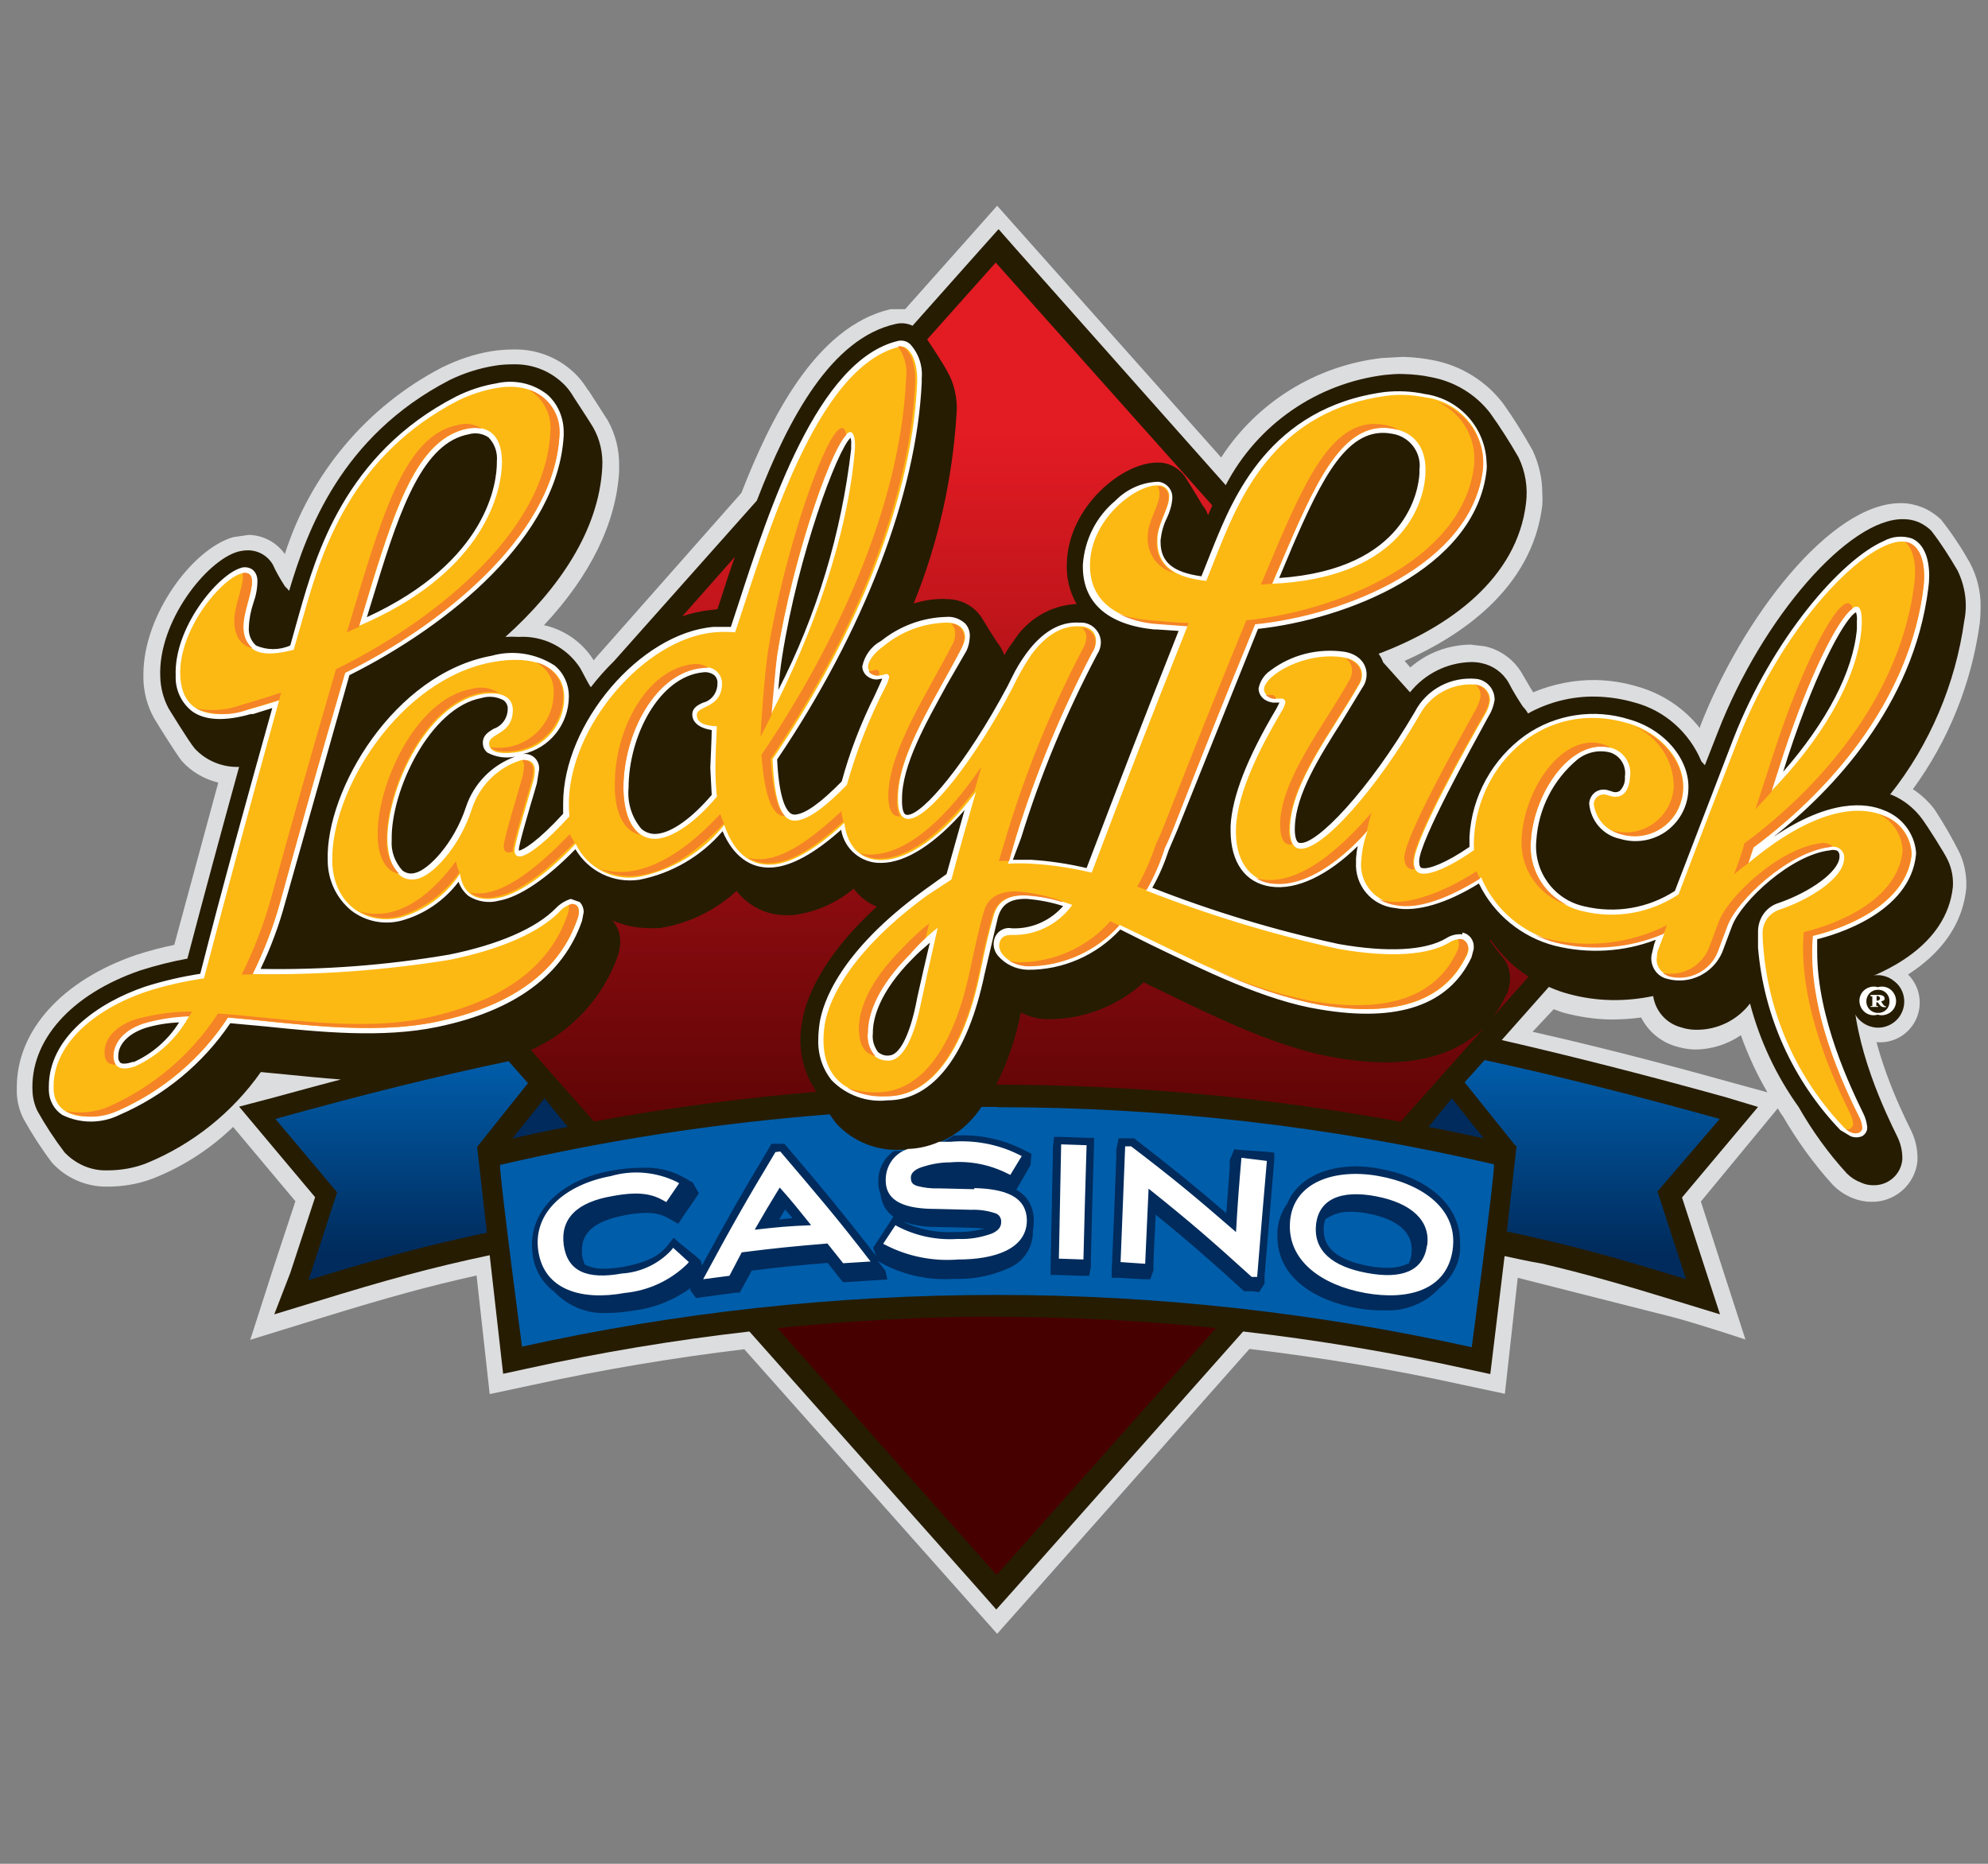 <svg width="96" height="90" viewBox="0 0 96 90" fill="none" xmlns="http://www.w3.org/2000/svg">
<rect x="0" y="0" width="96" height="90" fill="#808080" stroke="none"/>
<path d="M90.786 50.333C91.845 50.333 92.704 49.474 92.704 48.415C92.704 47.356 91.845 46.497 90.786 46.497C89.727 46.497 88.868 47.356 88.868 48.415C88.868 49.474 89.727 50.333 90.786 50.333Z" fill="#DCDDDE"/>
<path d="M46.731 11.535L43.709 14.929H43.005C39.335 15.784 37.141 20.365 35.803 23.801L29.015 31.486L29.056 31.445C28.918 31.583 28.794 31.734 28.67 31.886C28.131 31.017 27.262 30.41 26.269 30.189C28.504 27.802 29.76 25.25 29.898 22.752V22.49C29.911 21.717 29.718 20.959 29.346 20.296L28.407 18.834V18.861C28.256 18.613 28.09 18.378 27.897 18.171C27.11 17.33 26.007 16.861 24.848 16.875C24.475 16.875 24.103 16.902 23.744 16.957C22.902 17.095 22.102 17.371 21.343 17.744C17.728 19.62 14.996 22.863 13.755 26.753C13.354 26.188 12.706 25.843 12.016 25.829L11.257 25.939C9.298 26.505 6.925 29.692 6.925 32.562V32.783C6.939 33.445 7.118 34.094 7.435 34.673C7.684 35.087 8.484 36.37 8.774 36.743C9.243 37.267 9.864 37.626 10.54 37.791L8.415 45.628C7.794 45.753 7.173 45.918 6.58 46.111C2.993 47.339 0.812 49.768 0.812 52.5V52.776C0.826 53.203 0.937 53.631 1.13 54.017C1.544 54.762 1.999 55.466 2.51 56.142C3.199 56.901 4.179 57.315 5.186 57.301C5.931 57.301 6.676 57.177 7.366 56.915C8.815 56.349 10.14 55.494 11.257 54.417L14.265 58.005L13.203 61.22L12.085 64.697L15.576 63.62C18.708 62.655 20.709 62.103 23.013 61.592L23.647 67.318L25.717 66.877C29.042 66.145 32.492 65.566 35.941 65.152L46.731 77.294L48.152 78.894L49.573 77.294L60.335 65.138C63.784 65.552 67.234 66.118 70.6 66.863L72.67 67.304L73.291 61.703C73.291 61.703 78.741 63.082 80.797 63.607C82.094 63.952 84.287 64.683 84.287 64.683L83.17 61.233L82.135 58.019L85.847 53.521C85.929 53.659 86.012 53.797 86.109 53.921L86.067 53.852C86.757 55.052 87.571 56.184 88.496 57.205L88.537 57.246C88.799 57.508 89.117 57.715 89.461 57.853C89.737 57.963 90.041 58.032 90.331 58.032C91.49 58.074 92.483 57.205 92.594 56.059V55.825C92.58 55.383 92.469 54.956 92.276 54.569L92.235 54.486C91.752 53.507 90.4 50.692 90.207 48.015C91.89 47.381 94.663 45.877 94.953 42.869V42.593C94.939 42.096 94.829 41.613 94.622 41.172C94.263 40.454 93.863 39.764 93.421 39.088C93.132 38.702 92.773 38.371 92.373 38.109C94.097 35.749 95.201 33.004 95.601 30.106C95.629 29.844 95.643 29.582 95.643 29.32C95.656 28.575 95.477 27.83 95.118 27.167C94.718 26.45 94.249 25.746 93.739 25.098C93.477 24.849 93.173 24.642 92.842 24.505C92.525 24.38 92.18 24.297 91.835 24.297C88.44 24.229 84.136 29.817 82.094 35.087V35.17C81.335 34.204 80.3 33.514 79.127 33.169C78.451 32.962 77.761 32.852 77.058 32.838C76.023 32.824 74.988 33.031 74.036 33.431C73.884 33.197 73.636 32.742 73.539 32.59C73.153 31.886 72.477 31.376 71.704 31.21L71.014 31.127C69.938 31.141 68.903 31.527 68.103 32.231L67.827 31.914C70.448 30.755 73.994 28.464 74.477 24.394C74.491 24.201 74.491 24.008 74.477 23.815C74.477 23.097 74.312 22.393 74.008 21.745C73.567 20.959 73.098 20.2 72.573 19.468C71.745 18.392 70.559 17.661 69.234 17.399C68.751 17.302 68.255 17.247 67.758 17.233L66.737 17.288C63.563 17.647 60.707 19.413 58.969 22.09L48.152 9.934L46.731 11.535ZM75.029 48.733C75.195 48.788 75.374 48.871 75.54 48.912C76.271 49.105 77.016 49.216 77.761 49.23C78.258 49.23 78.755 49.202 79.251 49.133C79.582 49.795 80.176 50.292 80.879 50.513C81.197 50.609 81.528 50.678 81.859 50.678C82.645 50.678 83.418 50.43 84.067 49.989C84.412 50.954 84.839 51.879 85.35 52.748L83.487 52.237C80.121 51.299 77.002 50.499 74.008 49.823L75.029 48.733Z" fill="#DCDDDE"/>
<path d="M91.366 47.298C91.007 47.063 90.552 47.022 90.166 47.187L90.055 47.242L88.275 47.035L89.448 47.919L89.407 48.194C89.338 48.898 89.848 49.533 90.552 49.616C91.021 49.671 91.49 49.45 91.752 49.05C92.125 48.471 91.973 47.698 91.394 47.325C91.38 47.312 91.38 47.298 91.366 47.298Z" fill="#261C02"/>
<path d="M90.676 47.67C91.049 47.56 91.421 47.767 91.532 48.14C91.642 48.512 91.435 48.885 91.062 48.995C90.938 49.036 90.8 49.036 90.676 48.995C90.304 49.105 89.931 48.898 89.821 48.526C89.71 48.153 89.917 47.781 90.29 47.67C90.414 47.629 90.552 47.629 90.676 47.67ZM91.242 48.36C91.256 48.057 91.021 47.808 90.731 47.795C90.718 47.795 90.704 47.795 90.676 47.795C90.373 47.795 90.124 48.043 90.124 48.36C90.124 48.664 90.373 48.912 90.676 48.912C90.98 48.926 91.228 48.705 91.242 48.402C91.242 48.374 91.242 48.36 91.242 48.36ZM90.842 48.36L90.911 48.471C90.98 48.581 91.035 48.595 91.076 48.595V48.636H90.993C90.897 48.636 90.814 48.595 90.759 48.512L90.676 48.402H90.607V48.581H90.69V48.623H90.331V48.581H90.414V48.112H90.331V48.043H90.731C90.911 48.043 91.007 48.112 91.007 48.222C91.007 48.333 90.911 48.319 90.842 48.36ZM90.621 48.319H90.676C90.731 48.319 90.787 48.264 90.787 48.209C90.787 48.153 90.731 48.098 90.676 48.098H90.621V48.319Z" fill="white"/>
<path d="M12.61 52.182L13.548 52.265L13.962 52.306L12.9 52.596L12.113 52.817C12.251 52.61 12.431 52.389 12.61 52.182Z" fill="#DCDDDE"/>
<path d="M94.525 27.54C94.138 26.878 93.725 26.229 93.255 25.622C93.076 25.443 92.855 25.305 92.635 25.208C92.4 25.111 92.152 25.07 91.917 25.07C89.296 25.015 85.101 29.816 82.949 35.363L82.328 36.95L82.162 36.77C81.583 35.377 80.396 34.314 78.948 33.928C78.34 33.749 77.706 33.652 77.071 33.638C75.926 33.611 74.781 33.901 73.787 34.452C73.718 34.328 73.635 34.218 73.539 34.121C73.29 33.749 73.056 33.362 72.849 32.962C72.573 32.479 72.09 32.134 71.552 32.024C71.386 31.983 71.207 31.969 71.041 31.969C69.883 31.996 68.806 32.535 68.089 33.431L66.792 31.983C66.737 31.831 66.668 31.693 66.571 31.569C70.02 30.272 73.263 27.912 73.691 24.297C73.787 23.539 73.663 22.78 73.332 22.09C72.904 21.345 72.449 20.627 71.952 19.937C71.249 19.027 70.228 18.42 69.11 18.213C68.668 18.116 68.227 18.075 67.772 18.061C67.468 18.047 67.178 18.075 66.888 18.102C63.605 18.503 60.721 20.489 59.19 23.428L49.021 11.976L48.221 11.066L47.406 11.976L44.067 15.729C43.805 15.605 43.516 15.577 43.24 15.646C40.163 16.336 38.093 20.158 36.548 24.173L29.649 31.927C29.249 32.314 28.876 32.742 28.532 33.183C28.449 33.1 28.131 32.452 28.007 32.245C27.359 31.251 26.227 30.686 25.041 30.755C24.834 30.741 24.613 30.741 24.406 30.755C26.986 28.437 28.918 25.622 29.083 22.573C29.125 21.883 28.973 21.207 28.628 20.613C28.518 20.42 27.704 19.178 27.704 19.178C27.593 18.985 27.455 18.792 27.303 18.627C26.655 17.951 25.772 17.578 24.834 17.592C24.516 17.592 24.199 17.606 23.882 17.661C23.123 17.785 22.392 18.02 21.715 18.351C16.459 21.069 14.817 25.663 13.961 28.533C13.906 28.464 13.837 28.381 13.768 28.326C13.547 27.981 13.34 27.636 13.175 27.264C12.927 26.836 12.471 26.574 11.975 26.574C11.809 26.574 11.63 26.602 11.478 26.643C9.96 27.084 7.628 30.023 7.739 32.672C7.752 33.211 7.89 33.735 8.139 34.204C8.139 34.204 9.132 35.832 9.408 36.15C9.96 36.743 10.746 37.06 11.547 37.032C10.691 40.137 9.85 43.241 9.049 46.291C8.277 46.429 7.532 46.622 6.787 46.856C3.434 48.002 1.433 50.251 1.571 52.72C1.585 53.038 1.668 53.355 1.806 53.645C2.192 54.335 2.634 55.011 3.116 55.645C3.655 56.211 4.4 56.542 5.186 56.515C5.835 56.515 6.483 56.404 7.076 56.17C9.298 55.259 11.216 53.727 12.595 51.768L13.754 51.879C14.596 51.961 15.52 52.058 16.459 52.127C15.383 52.403 14.306 52.706 13.175 53.01L11.547 53.438L12.623 54.721L15.217 57.812L14.017 61.468L13.244 63.468L15.231 62.861C18.68 61.799 20.791 61.219 23.647 60.612L24.296 66.338L25.441 66.09C28.987 65.304 32.574 64.71 36.189 64.296L47.296 76.797L48.11 77.721L48.924 76.811L60.031 64.296C63.66 64.71 67.261 65.317 70.821 66.104L71.966 66.352L72.656 60.654C72.656 60.654 74.036 60.957 74.436 61.013C76.505 61.495 78.382 62.034 81.072 62.861L83.059 63.468L82.411 61.482L81.224 57.825L83.818 54.735L84.894 53.452L83.335 52.982C79.458 51.906 75.885 50.996 72.518 50.223L74.794 47.657C75.112 47.795 75.443 47.919 75.774 48.002C76.436 48.181 77.112 48.278 77.802 48.291C78.492 48.305 79.168 48.236 79.831 48.098C79.941 48.816 80.451 49.409 81.155 49.602C81.403 49.685 81.652 49.726 81.9 49.726C82.921 49.74 83.887 49.271 84.508 48.457C84.977 50.251 85.777 51.948 86.853 53.452C87.516 54.611 88.288 55.687 89.185 56.666C89.378 56.859 89.613 57.011 89.875 57.108C90.055 57.191 90.248 57.232 90.441 57.232C91.172 57.26 91.793 56.721 91.862 56.004C91.876 55.618 91.793 55.245 91.627 54.9C91.076 53.783 89.489 50.526 89.475 47.491C90.965 47.008 94.001 45.697 94.304 42.828C94.332 42.386 94.249 41.944 94.07 41.558C93.904 41.186 93.049 39.861 92.828 39.557C92.442 39.033 91.931 38.619 91.324 38.371H91.269C93.2 35.943 94.428 33.031 94.856 29.968C95.022 29.154 94.897 28.299 94.525 27.54Z" fill="#261C02"/>
<path d="M27.414 54.417L26.296 53.037L24.751 54.969C25.634 54.776 26.517 54.583 27.414 54.417Z" fill="#002B5C"/>
<path d="M93.118 28.395C93.146 28.202 93.16 27.995 93.16 27.802C93.16 26.878 92.856 26.215 92.304 25.994C91.863 25.857 91.38 25.898 90.98 26.119C88.91 27.015 85.599 30.824 83.708 35.666L80.88 43.021C79.583 43.862 78.01 44.124 76.506 43.766C75.044 43.448 74.05 42.082 74.188 40.592C74.285 39.061 75.002 37.653 76.175 36.674C76.63 36.315 77.224 36.191 77.775 36.343C78.258 36.508 78.548 37.005 78.465 37.502C78.493 37.764 78.396 38.012 78.217 38.191C78.107 38.261 77.969 38.274 77.844 38.219L77.665 38.164C77.458 38.095 77.224 38.123 77.044 38.247C76.865 38.371 76.754 38.578 76.741 38.799C76.81 39.64 77.417 40.344 78.245 40.509C78.976 40.73 79.776 40.606 80.411 40.178C81.073 39.723 81.487 38.992 81.528 38.191C81.639 36.729 80.425 35.239 78.686 34.742C76.989 34.204 75.126 34.48 73.664 35.501C72.063 36.646 71.07 38.454 70.96 40.413V40.896C69.814 41.682 68.987 41.986 68.683 41.917C68.545 41.917 68.531 41.71 68.531 41.558C68.586 40.551 71.042 36.136 71.843 34.659L71.912 34.535C72.049 34.314 72.132 34.052 72.174 33.804C72.188 33.293 71.815 32.852 71.305 32.783C70.076 32.659 68.89 33.28 68.324 34.37C66.117 38.15 63.564 40.827 62.764 40.703C62.598 40.703 62.502 40.371 62.529 39.889C62.598 38.329 63.702 36.563 64.778 34.866L65.785 33.211C65.924 33.017 65.992 32.797 65.992 32.562C65.992 32.024 65.592 31.582 64.916 31.472C63.647 31.293 62.364 31.61 61.343 32.383C61.053 32.576 60.846 32.893 60.777 33.238C60.777 33.597 61.053 33.873 61.467 33.928H61.784L61.646 34.204C60.211 36.618 59.494 38.481 59.425 39.889V40.096C59.425 41.627 60.115 42.634 61.37 42.814C62.626 42.993 64.13 42.262 65.565 40.854C65.523 41.047 65.496 41.255 65.482 41.448V41.627C65.413 42.758 66.241 43.738 67.372 43.848C68.421 44.055 69.883 43.614 71.415 42.662C72.132 44.152 73.484 45.256 75.085 45.67C76.699 46.07 78.41 45.973 79.956 45.38L79.873 45.614L79.749 46.139C79.68 46.663 80.011 47.16 80.521 47.27C81.597 47.56 82.729 47.008 83.17 45.973L83.639 44.718C84.095 43.517 86.496 41.268 88.372 41.061C88.469 41.034 88.565 41.034 88.662 41.061C88.703 41.061 88.855 41.13 88.827 41.406C88.772 42.096 87.448 43.062 85.902 43.6C85.295 43.779 84.895 44.345 84.895 44.98V45.766C85.171 49.064 86.578 52.182 88.869 54.569L89.352 54.859C89.531 54.942 89.752 54.942 89.931 54.859C90.069 54.776 90.166 54.624 90.166 54.472V54.404C90.138 54.183 90.083 53.976 89.986 53.783C89.407 52.596 87.751 49.202 87.751 45.959V45.352C88.551 45.159 92.249 44.111 92.525 41.255C92.525 41.213 92.525 41.172 92.525 41.144C92.442 40.233 91.835 39.447 90.98 39.13C90.138 38.771 88.4 38.55 85.64 40.413C88.482 38.178 92.415 34.066 93.118 28.395ZM86.33 36.563C87.862 31.886 89.227 29.72 89.628 29.568C89.669 29.706 89.683 29.844 89.669 29.982V30.368C89.49 32.438 88.206 34.866 86.109 37.267L86.33 36.563ZM27.566 43.407C27.291 43.49 27.028 43.655 26.835 43.862C25.883 44.828 24.076 45.614 21.689 46.097C18.681 46.608 15.632 46.843 12.582 46.787C13.065 45.78 13.465 44.718 13.755 43.642L16.873 32.603C21.703 30.189 26.959 25.898 27.221 21.027V20.862C27.221 20.172 26.945 19.523 26.449 19.068C25.745 18.502 24.821 18.309 23.951 18.516C23.275 18.627 22.627 18.847 22.02 19.151C16.639 21.91 15.245 26.864 14.486 29.499L14.017 31.169C13.493 31.403 12.886 31.403 12.362 31.169C12.113 30.948 11.989 30.617 12.017 30.285C12.03 29.885 12.113 29.485 12.237 29.113C12.362 28.768 12.431 28.409 12.431 28.037C12.431 27.829 12.348 27.623 12.182 27.498C12.017 27.388 11.796 27.36 11.617 27.429C10.499 27.774 8.388 30.327 8.484 32.631C8.457 33.293 8.747 33.928 9.271 34.342C9.892 34.797 10.858 34.839 12.113 34.48H12.224L13.148 34.19C11.948 38.481 10.747 42.8 9.671 47.022C8.774 47.16 7.877 47.367 7.008 47.643C4.732 48.415 2.358 50.085 2.358 52.472V52.665C2.372 53.134 2.607 53.576 3.007 53.838C3.876 54.266 4.897 54.266 5.766 53.838C7.933 52.9 9.795 51.368 11.12 49.409L12.775 49.561C15.452 49.837 18.488 50.14 21.123 49.588C24.848 48.816 27.194 47.091 28.105 44.469L28.187 44.042C28.187 43.862 28.118 43.683 27.994 43.559L27.566 43.407ZM18.157 28.368C19.357 24.435 20.461 21.386 22.627 20.972C22.958 20.876 23.317 20.931 23.593 21.124C23.896 21.441 24.034 21.855 23.993 22.283V22.338C23.993 23.235 23.62 27.084 17.715 29.803L18.157 28.368ZM6.429 51.272C6.029 51.41 5.877 51.354 5.822 51.327C5.739 51.244 5.697 51.133 5.711 51.023V50.982C5.711 50.54 6.042 49.974 7.008 49.643C7.546 49.478 8.098 49.395 8.65 49.367C8.126 50.209 7.353 50.885 6.456 51.285H6.429V51.272ZM70.615 45.118C70.339 45.09 70.063 45.159 69.828 45.311C68.835 45.904 67 46.001 64.654 45.587C61.577 44.925 58.569 44.014 55.644 42.869C55.975 42.289 56.238 41.668 56.445 41.034L56.858 40.068L60.749 30.368C64.944 29.913 71.236 27.526 71.787 22.711C71.801 22.587 71.801 22.462 71.787 22.338C71.732 20.655 70.477 19.261 68.807 19.027C68.172 18.889 67.51 18.861 66.862 18.93C61.301 19.675 59.535 24.063 58.583 26.408L58.017 27.829C56.638 27.636 56.044 27.14 56.044 26.174V26.077C56.086 25.705 56.182 25.346 56.348 25.015C56.486 24.725 56.583 24.408 56.61 24.09V24.049C56.638 23.649 56.32 23.29 55.92 23.263C55.134 23.29 54.403 23.621 53.851 24.187C52.926 24.96 52.374 26.077 52.291 27.264V27.374C52.291 29.113 53.506 30.175 55.741 30.396H55.879L56.914 30.465C55.134 34.963 54.209 37.364 52.471 41.917C51.588 41.71 50.677 41.572 49.78 41.517H48.911L49.311 40.454C50.249 37.405 51.477 34.452 52.968 31.624C53.092 31.431 53.161 31.224 53.161 31.003C53.147 30.479 52.706 30.051 52.181 30.065C52.154 30.065 52.14 30.065 52.112 30.065C51.188 30.009 50.332 30.506 49.56 31.555C49.297 31.914 49.063 32.3 48.87 32.7L48.649 33.142C46.676 36.853 44.551 39.35 43.82 39.35C43.765 39.35 43.723 39.337 43.696 39.309C43.641 39.254 43.544 39.088 43.558 38.578C43.558 36.95 44.689 34.949 45.752 33.017L46.676 31.417C46.773 31.21 46.814 31.003 46.828 30.782C46.855 30.534 46.773 30.285 46.607 30.106C46.359 29.885 46.041 29.761 45.71 29.789C44.551 29.816 43.447 30.23 42.55 30.948C42.081 31.196 41.75 31.651 41.64 32.176C41.64 32.341 41.709 32.493 41.819 32.603C41.971 32.742 42.164 32.824 42.371 32.81L42.606 32.769L42.523 32.962L42.233 33.597C41.571 34.922 41.033 36.315 40.646 37.736C39.612 38.785 38.88 39.309 38.384 39.337C38.287 39.337 38.204 39.309 38.135 39.24C37.901 39.033 37.611 38.398 37.528 36.674C41.723 30.465 44.261 23.842 44.51 18.475V18.282C44.565 17.661 44.358 17.054 43.944 16.612C43.792 16.474 43.585 16.419 43.378 16.46C39.501 17.357 37.169 24.504 35.638 29.223L35.293 30.272H34.451C30.905 30.575 27.194 34.949 27.194 38.799V39.295C25.994 40.606 25.276 41.047 25.055 41.075V41.02C25.055 40.772 25.593 38.95 25.8 38.261L25.924 37.833L26.035 37.143C26.049 36.922 25.952 36.701 25.787 36.563C25.635 36.439 25.442 36.384 25.248 36.412C26.545 36.122 27.456 34.977 27.47 33.652V33.611C27.47 33.045 27.221 32.493 26.78 32.134C25.883 31.555 24.779 31.375 23.744 31.665C19.04 32.521 15.714 38.164 15.825 41.544C15.825 42.483 16.239 43.379 16.97 43.973C17.66 44.497 18.543 44.676 19.384 44.456C20.488 44.152 21.454 43.49 22.144 42.579C22.241 42.855 22.406 43.09 22.627 43.269C23.068 43.545 23.607 43.628 24.103 43.49C25.097 43.31 26.407 42.427 27.787 41.006C28.422 42.082 29.636 42.662 30.864 42.483C32.437 42.179 33.858 41.351 34.893 40.137C35.39 41.31 36.217 41.958 37.28 41.889C38.218 41.834 39.349 41.199 40.619 40.068C40.771 41.006 41.599 41.696 42.55 41.668C43.765 41.668 45.2 40.703 46.579 39.116L45.71 42.206L44.634 42.979C40.495 45.987 39.736 48.457 39.584 49.367C39.543 49.643 39.515 49.919 39.515 50.181C39.487 50.899 39.708 51.603 40.163 52.168C40.867 52.886 41.861 53.245 42.854 53.134C45.062 53.134 46.731 50.94 47.545 47.036L48.194 44.276C48.332 43.848 48.594 43.365 49.629 43.407C50.208 43.462 50.788 43.572 51.34 43.752C50.76 44.414 49.932 44.814 49.049 44.828H48.87C48.47 44.745 48.083 45.007 48.001 45.408C47.945 45.67 48.014 45.932 48.18 46.139C48.539 46.566 49.063 46.815 49.629 46.829C51.326 46.843 52.954 46.125 54.099 44.883L55.479 45.573C58.114 46.843 61.108 48.333 63.757 48.746C67.51 49.381 69.966 48.54 71.056 46.235L71.166 45.822C71.166 45.808 71.166 45.78 71.166 45.766C71.194 45.421 70.973 45.104 70.628 45.035H70.615V45.118ZM62.336 26.56C63.854 23.028 65.096 20.544 67.22 20.945C68.062 21.069 68.655 21.841 68.545 22.683V22.862C68.504 23.635 67.952 27.485 61.77 27.912L62.35 26.533L62.336 26.56ZM37.777 31.665C38.549 26.781 40.426 21.731 41.074 21.138C41.102 21.248 41.116 21.358 41.102 21.469V21.69C40.633 25.746 39.446 29.692 37.583 33.321C37.625 32.783 37.694 32.176 37.777 31.665ZM22.503 38.964C21.923 40.73 20.681 42.013 20.047 42.151C19.826 42.22 19.591 42.165 19.426 42.027C19.067 41.627 18.874 41.103 18.915 40.565C18.86 38.191 20.764 34.163 23.248 33.707C23.607 33.597 23.993 33.638 24.324 33.818C24.448 33.914 24.531 34.08 24.517 34.232C24.517 34.673 24.241 35.059 23.827 35.197C23.579 35.349 23.303 35.515 23.317 35.887C23.317 36.067 23.4 36.232 23.538 36.343C23.951 36.563 24.421 36.632 24.876 36.536C23.744 36.95 22.875 37.846 22.503 38.964ZM33.955 33.928C33.706 34.038 33.43 34.176 33.43 34.508C33.43 34.742 33.582 35.128 34.369 35.253C34.369 35.584 34.3 37.074 34.3 37.074L34.369 38.385C33.43 39.488 32.478 40.178 31.761 40.261C31.471 40.303 31.181 40.206 30.974 40.026C30.505 39.475 30.285 38.757 30.354 38.04C30.354 35.57 31.816 32.672 33.955 32.465C34.148 32.438 34.355 32.493 34.507 32.617C34.603 32.714 34.658 32.852 34.645 32.976C34.658 33.431 34.369 33.831 33.955 33.928ZM44.303 48.126L44.22 48.54C43.903 50.044 43.42 50.954 42.937 50.968C42.744 50.995 42.55 50.927 42.399 50.802C42.206 50.54 42.109 50.223 42.15 49.892V49.85C42.15 49.243 42.413 47.946 44.082 46.277C44.33 46.015 44.62 45.766 44.91 45.518C44.882 45.545 44.303 48.126 44.303 48.126Z" fill="white"/>
<path d="M27.593 43.656C27.359 43.724 27.152 43.862 27 44.042C26.076 44.98 24.296 45.822 21.729 46.346C18.584 46.856 15.383 47.091 12.195 47.036C12.747 45.932 13.189 44.773 13.52 43.587C14.748 39.13 15.369 36.908 16.666 32.48C21.067 30.313 26.71 26.009 27.014 21.055C27.055 19.537 25.896 18.392 23.978 18.737C23.33 18.848 22.709 19.055 22.116 19.344C17.052 21.966 15.589 26.422 14.706 29.554L14.182 31.376C12.802 31.734 11.795 31.652 11.754 30.258C11.754 29.568 12.181 28.616 12.168 28.078C12.168 27.774 12.002 27.595 11.657 27.692C10.636 27.982 8.608 30.451 8.705 32.631C8.787 34.508 10.264 34.756 12.016 34.259C12.499 34.121 12.982 33.983 13.478 33.818C12.237 38.288 11.036 42.759 9.85 47.243C8.911 47.381 7.987 47.588 7.09 47.877C4.538 48.733 2.468 50.485 2.592 52.651C2.661 53.852 3.972 54.238 5.669 53.645C7.849 52.693 9.712 51.12 11.009 49.133C13.961 49.381 17.866 50.016 21.081 49.34C24.917 48.54 27.055 46.774 27.883 44.373C27.924 44.263 27.952 44.138 27.952 44.028C27.966 43.752 27.773 43.628 27.593 43.656ZM17.935 28.285C19.204 24.146 20.294 21.152 22.585 20.696C23.468 20.531 24.213 20.89 24.241 22.256C24.241 24.146 22.999 27.816 17.342 30.217L17.935 28.285ZM6.525 51.492C5.917 51.699 5.517 51.617 5.476 51.023C5.448 50.43 5.807 49.782 6.938 49.409C7.656 49.188 8.387 49.078 9.132 49.064C8.553 50.127 7.642 50.982 6.525 51.492ZM87.557 45.187C87.557 45.187 92.028 44.249 92.317 41.255C92.29 40.399 91.738 39.654 90.938 39.378C89.682 38.854 87.53 39.089 84.425 41.682L84.674 40.924C88.813 37.847 92.262 33.445 92.883 28.368C93.021 27.168 92.718 26.422 92.193 26.215C90.634 25.581 86.274 29.72 83.915 35.749C82.769 38.702 82.19 40.192 81.059 43.186C79.693 44.097 78.023 44.387 76.436 44C74.864 43.656 73.787 42.193 73.925 40.592C74.077 38.219 75.926 35.57 77.83 36.122C78.437 36.301 78.81 36.908 78.713 37.529C78.63 38.619 77.968 38.495 77.775 38.44L77.595 38.385C77.347 38.302 77.071 38.44 76.988 38.688C76.975 38.73 76.961 38.771 76.961 38.812C77.043 39.544 77.582 40.137 78.285 40.275C79.513 40.648 80.824 39.944 81.183 38.702C81.238 38.523 81.266 38.343 81.279 38.15C81.376 36.77 80.245 35.391 78.603 34.922C74.656 33.749 71.4 36.784 71.18 40.441C71.166 40.648 71.166 40.841 71.18 41.048C69.952 41.917 69.027 42.262 68.613 42.179C68.351 42.124 68.254 41.876 68.282 41.572C68.337 40.482 70.835 36.012 71.731 34.466C71.842 34.273 71.925 34.052 71.952 33.832C71.966 33.431 71.662 33.087 71.262 33.059C70.145 32.962 69.069 33.542 68.544 34.535C66.475 38.109 63.798 41.144 62.736 40.979C62.446 40.937 62.266 40.606 62.294 39.916C62.391 37.75 64.364 35.28 65.592 33.128C65.702 32.962 65.771 32.783 65.771 32.59C65.771 32.135 65.398 31.831 64.902 31.748C63.039 31.431 61.066 32.604 61.038 33.28C61.038 33.542 61.287 33.694 61.549 33.735H61.894C61.99 33.735 62.073 33.818 62.073 33.914C62.032 34.08 61.963 34.246 61.866 34.384C60.914 35.998 59.755 38.219 59.686 39.958C59.617 41.544 60.335 42.483 61.425 42.635C62.653 42.814 64.35 42.027 66.047 40.109C65.881 40.551 65.771 41.02 65.743 41.489C65.592 42.524 66.309 43.49 67.344 43.642C67.371 43.642 67.399 43.656 67.441 43.656C68.42 43.849 69.91 43.435 71.525 42.372C72.187 43.931 73.539 45.077 75.167 45.477C76.906 45.918 78.741 45.767 80.382 45.049L80.12 45.739C80.051 45.891 80.01 46.042 80.01 46.208C79.941 46.622 80.203 47.008 80.603 47.091C81.555 47.326 82.549 46.843 82.935 45.946L83.404 44.69C83.873 43.435 86.343 41.13 88.33 40.882C88.468 40.868 88.606 40.882 88.73 40.924C88.965 41.02 89.103 41.269 89.047 41.517C88.978 42.372 87.53 43.38 85.957 43.918C85.446 44.069 85.101 44.552 85.115 45.077C85.115 45.325 85.129 45.573 85.156 45.822C85.432 49.064 86.812 52.127 89.075 54.473C89.171 54.569 89.296 54.638 89.42 54.694C89.585 54.763 89.889 54.735 89.917 54.473C89.903 54.266 89.848 54.073 89.751 53.907C89.075 52.527 87.212 48.705 87.53 45.187H87.557ZM86.095 36.481C87.516 32.135 89.144 29.072 89.723 29.306C89.861 29.361 89.944 29.706 89.889 30.382C89.668 32.893 87.888 35.777 85.529 38.206L86.095 36.481ZM70.586 45.353C70.365 45.339 70.159 45.394 69.979 45.518C69.013 46.098 67.22 46.277 64.64 45.822C61.466 45.132 58.348 44.18 55.326 42.993C55.713 42.345 56.016 41.641 56.237 40.924C56.389 40.62 56.527 40.289 56.665 39.944C58.224 35.984 59.01 34.025 60.611 30.106C64.902 29.679 71.055 27.25 71.607 22.642C71.773 20.931 70.545 19.413 68.848 19.192C68.227 19.068 67.592 19.027 66.971 19.11C61.783 19.8 60.004 23.677 58.886 26.45L58.251 28.05C56.872 27.899 55.837 27.43 55.892 26.022C55.892 25.332 56.444 24.546 56.458 24.022C56.499 23.746 56.306 23.483 56.03 23.442C56.016 23.442 55.989 23.442 55.975 23.442C54.926 23.346 52.691 25.015 52.636 27.209C52.581 29.113 54.057 29.927 55.864 30.093C56.361 30.134 56.858 30.189 57.355 30.203C55.464 34.949 54.54 37.336 52.718 42.138C51.78 41.917 50.815 41.765 49.862 41.71C49.462 41.682 49.062 41.682 48.676 41.71L49.09 40.33C50.042 37.267 51.27 34.301 52.76 31.459C52.87 31.307 52.925 31.127 52.925 30.934C52.925 30.52 52.608 30.244 52.139 30.244C51.339 30.203 50.552 30.603 49.794 31.624C49.462 32.121 49.159 32.645 48.91 33.183C47.103 36.633 44.854 39.53 43.874 39.544C43.543 39.544 43.35 39.254 43.364 38.523C43.364 36.357 45.268 33.569 46.468 31.224C46.537 31.086 46.592 30.948 46.606 30.796C46.606 30.299 46.234 30.065 45.696 30.065C44.592 30.093 43.529 30.493 42.688 31.183C42.15 31.569 41.915 31.955 41.915 32.217C41.943 32.466 42.15 32.645 42.398 32.631C42.522 32.617 42.66 32.59 42.784 32.548C42.853 32.535 42.922 32.59 42.936 32.673C42.936 32.687 42.936 32.687 42.936 32.7C42.895 32.88 42.826 33.045 42.743 33.197C41.97 34.701 41.349 36.274 40.894 37.902C39.914 38.909 39.059 39.585 38.424 39.627C37.79 39.668 37.403 38.895 37.307 36.66C40.853 31.445 44.012 24.698 44.288 18.516C44.343 17.302 43.847 16.654 43.46 16.737C39.376 17.689 37.003 26.05 35.499 30.534C35.168 30.506 34.837 30.506 34.506 30.534C31.125 30.824 27.428 35.129 27.469 38.895C27.469 39.075 27.483 39.24 27.497 39.42C26.393 40.634 25.551 41.282 25.151 41.351C24.93 41.379 24.848 41.255 24.848 41.062C24.848 40.717 25.593 38.302 25.731 37.791C25.786 37.598 25.827 37.405 25.827 37.212C25.827 36.798 25.565 36.646 25.137 36.715C24.02 37.074 23.137 37.957 22.778 39.089C22.198 40.868 20.929 42.262 20.143 42.441C19.177 42.648 18.763 41.696 18.708 40.634C18.652 38.288 20.501 34.039 23.233 33.528C23.992 33.39 24.751 33.528 24.765 34.273C24.765 35.487 23.606 35.391 23.62 35.915C23.633 36.439 24.461 36.398 24.999 36.315C26.296 36.108 27.248 34.991 27.248 33.68C27.248 32.162 25.731 31.61 23.799 31.969C19.301 32.783 15.948 38.178 16.045 41.627C16.1 43.587 17.59 44.69 19.301 44.318C20.501 43.987 21.536 43.228 22.212 42.193C22.336 43.076 22.902 43.573 24.034 43.366C24.986 43.2 26.338 42.289 27.8 40.744C28.338 41.889 29.58 42.552 30.836 42.345C32.464 42.027 33.94 41.13 34.975 39.834C35.389 41.048 36.134 41.82 37.279 41.751C38.176 41.696 39.349 41.062 40.77 39.737C40.922 40.937 41.611 41.544 42.564 41.531C43.805 41.531 45.489 40.441 47.13 38.233C46.73 39.613 46.316 41.062 45.944 42.469L44.785 43.228C41.156 45.877 40.039 48.195 39.832 49.437C39.501 51.506 40.384 52.969 42.867 52.927C44.937 52.927 46.537 50.803 47.324 47.022C47.641 45.477 47.751 45.049 47.972 44.263C48.11 43.738 48.455 43.173 49.628 43.228C50.359 43.283 51.09 43.449 51.78 43.697C51.146 44.58 50.138 45.118 49.062 45.146H48.869C48.496 45.146 48.331 45.256 48.262 45.546C48.152 46.015 48.759 46.608 49.642 46.65C51.339 46.65 52.953 45.932 54.071 44.663C56.982 46.042 60.666 48.002 63.77 48.526C67.62 49.175 69.827 48.222 70.821 46.153C70.876 46.056 70.904 45.946 70.917 45.836C70.89 45.615 70.766 45.422 70.586 45.353ZM62.17 26.464C63.729 22.835 65.026 20.255 67.316 20.71C68.199 20.876 68.903 21.511 68.834 22.876C68.737 24.767 67.247 27.926 61.438 28.189L62.17 26.464ZM37.528 31.624C38.3 26.823 40.37 20.876 41.06 20.862C41.211 20.862 41.322 21.166 41.28 21.731C40.935 25.87 39.28 30.548 37.21 34.535C37.265 33.569 37.376 32.59 37.528 31.624ZM34.616 35.073C34.589 35.722 34.547 36.453 34.547 37.088C34.547 37.571 34.575 38.026 34.616 38.468C33.595 39.696 32.547 40.399 31.788 40.496C30.767 40.606 30.118 39.668 30.104 38.04C30.104 35.391 31.663 32.438 33.926 32.231C34.354 32.148 34.768 32.424 34.851 32.852C34.865 32.907 34.865 32.949 34.865 33.004C34.865 34.218 33.637 34.066 33.65 34.522C33.65 34.977 34.175 35.046 34.616 35.073ZM44.44 48.595C44.081 50.292 43.529 51.203 42.922 51.217C42.481 51.217 41.874 51.065 41.888 49.837C41.888 48.954 42.37 47.629 43.902 46.098C44.33 45.629 44.785 45.187 45.282 44.801C44.702 47.353 44.799 46.925 44.44 48.595Z" fill="#FDB913"/>
<path d="M60.611 30.148C64.902 29.72 71.056 27.291 71.608 22.683C71.76 21.221 70.863 19.868 69.469 19.427C70.628 19.979 71.318 21.207 71.18 22.49C70.642 27.098 64.474 29.527 60.183 29.954C58.583 33.859 57.796 35.832 56.251 39.764C56.113 40.109 55.975 40.454 55.823 40.744C55.589 41.462 55.285 42.165 54.913 42.814L55.368 42.979C55.741 42.331 56.03 41.655 56.251 40.951C56.403 40.647 56.541 40.316 56.679 39.971C58.224 36.025 58.997 34.052 60.611 30.148ZM75.678 43.697C74.505 43.131 73.802 41.889 73.926 40.592C74.078 38.247 75.885 35.639 77.761 36.108C77.651 36.025 77.527 35.97 77.389 35.929C75.499 35.377 73.65 37.998 73.484 40.399C73.346 41.875 74.257 43.241 75.678 43.697ZM81.266 38.178C81.362 36.895 80.355 35.597 78.865 35.046C80.052 35.556 80.824 36.701 80.824 37.984C80.755 39.268 79.665 40.261 78.382 40.192C78.203 40.178 78.01 40.151 77.83 40.096C77.968 40.178 78.12 40.247 78.286 40.289C79.528 40.647 80.811 39.944 81.169 38.702C81.225 38.536 81.266 38.357 81.266 38.178ZM56.734 27.678C56.141 27.374 55.782 26.726 55.865 26.064C55.865 25.374 56.417 24.587 56.431 24.063C56.472 23.787 56.279 23.525 56.003 23.483C55.989 23.483 55.961 23.483 55.948 23.483H55.892C55.975 23.594 56.003 23.732 55.989 23.87C55.989 24.394 55.437 25.153 55.423 25.87C55.354 26.712 55.906 27.485 56.734 27.678ZM86.095 36.494C87.337 32.714 88.717 29.913 89.448 29.402C89.448 29.251 89.365 29.168 89.296 29.14C88.717 28.906 87.088 31.955 85.667 36.315L84.77 39.075C85.033 38.799 85.295 38.523 85.543 38.233L86.095 36.494ZM71.235 33.045C71.415 33.183 71.511 33.404 71.497 33.624C71.456 33.845 71.373 34.066 71.263 34.259C70.407 35.804 67.91 40.275 67.813 41.365C67.813 41.668 67.896 41.917 68.144 41.972C68.2 41.986 68.269 41.986 68.324 41.972C68.255 41.848 68.213 41.696 68.241 41.544C68.296 40.454 70.794 35.984 71.691 34.439C71.801 34.245 71.884 34.025 71.911 33.804C71.911 33.417 71.608 33.1 71.221 33.073V33.045H71.235ZM24.034 33.431C23.648 33.197 23.192 33.142 22.765 33.266C20.005 33.776 18.17 38.026 18.239 40.371C18.239 41.268 18.584 42.096 19.274 42.193C18.86 41.751 18.639 41.158 18.68 40.565C18.625 38.219 20.474 33.969 23.206 33.459C23.482 33.404 23.758 33.404 24.034 33.459V33.431ZM46 31.1C44.799 33.445 42.923 36.232 42.895 38.398C42.895 39.088 43.075 39.419 43.406 39.419H43.475C43.35 39.171 43.295 38.881 43.323 38.605C43.323 36.439 45.227 33.652 46.427 31.306C46.51 31.141 46.551 30.975 46.565 30.796C46.565 30.424 46.276 30.12 45.917 30.106C46.069 30.23 46.138 30.424 46.124 30.617C46.124 30.796 46.082 30.962 46 31.1ZM24.324 40.868C24.324 41.048 24.407 41.199 24.627 41.158L24.765 41.117C24.765 41.103 24.765 41.075 24.765 41.061C24.765 40.716 25.51 38.302 25.648 37.791C25.703 37.598 25.745 37.405 25.745 37.212C25.772 36.964 25.593 36.729 25.345 36.701C25.303 36.701 25.262 36.701 25.221 36.701C25.276 36.798 25.317 36.908 25.303 37.005C25.29 37.198 25.262 37.405 25.207 37.584C25.069 38.109 24.31 40.537 24.324 40.868ZM37.9 39.406C37.556 39.061 37.307 38.219 37.211 36.646C40.757 31.431 43.916 24.684 44.192 18.503C44.247 17.288 43.751 16.64 43.364 16.723C43.682 17.178 43.833 17.744 43.751 18.309C43.475 24.518 40.301 31.238 36.769 36.453C36.935 38.647 37.349 39.419 37.9 39.406ZM49.063 40.399C50.015 37.336 51.243 34.37 52.733 31.527C52.843 31.375 52.898 31.196 52.898 31.003C52.898 30.644 52.609 30.341 52.25 30.313C52.388 30.437 52.471 30.617 52.457 30.796C52.443 30.989 52.388 31.169 52.291 31.32C50.801 34.163 49.587 37.129 48.649 40.192L48.235 41.572H48.731L49.063 40.399ZM44.703 45.283L44.868 44.593C44.371 44.98 43.916 45.421 43.488 45.877C41.971 47.408 41.488 48.733 41.474 49.616C41.474 50.637 41.874 50.913 42.274 50.996C41.984 50.678 41.846 50.251 41.916 49.837C41.916 48.953 42.398 47.629 43.93 46.097C44.178 45.808 44.44 45.532 44.703 45.283ZM42.454 32.603C42.454 32.562 42.454 32.521 42.454 32.493C42.467 32.424 42.412 32.355 42.329 32.341C42.316 32.341 42.316 32.341 42.302 32.341C42.178 32.383 42.053 32.41 41.943 32.424C42.04 32.548 42.191 32.617 42.357 32.617L42.454 32.603ZM57.341 30.244L57.396 30.079C56.9 30.079 55.892 29.982 55.396 29.941C54.926 29.899 54.457 29.803 54.016 29.637C54.595 29.927 55.23 30.092 55.865 30.134L57.341 30.244ZM47.062 38.164C47.172 37.778 47.283 37.405 47.393 37.019C46.91 37.709 44.578 41.227 42.053 41.268C41.874 41.268 41.695 41.241 41.529 41.199C41.819 41.379 42.164 41.475 42.495 41.462C44.73 41.434 46.952 38.288 47.062 38.164ZM60.639 42.4C60.859 42.538 61.122 42.634 61.384 42.662C63.453 42.965 65.564 40.647 66.006 40.137C66.061 39.833 66.144 39.53 66.24 39.24C65.247 40.358 63.067 42.772 60.942 42.469C60.846 42.455 60.735 42.427 60.639 42.4ZM18.832 44.055C18.349 44.166 17.839 44.152 17.37 44.014C17.949 44.331 18.625 44.414 19.274 44.249C20.46 43.89 21.481 43.131 22.185 42.124C22.102 41.958 22.047 41.765 22.02 41.586C21.537 42.22 20.378 43.711 18.832 44.055ZM65.73 32.59C65.73 32.176 65.413 31.9 64.957 31.776C65.178 31.914 65.302 32.148 65.288 32.397C65.288 32.59 65.219 32.783 65.109 32.935C63.895 35.087 61.908 37.571 61.812 39.723C61.812 40.413 61.95 40.73 62.253 40.785C62.308 40.785 62.35 40.785 62.405 40.785C62.267 40.523 62.212 40.22 62.253 39.93C62.35 37.764 64.323 35.294 65.551 33.142C65.675 32.976 65.744 32.797 65.73 32.59ZM66.944 43.517C66.82 43.49 66.696 43.462 66.572 43.421C66.82 43.559 67.096 43.669 67.386 43.711C68.49 43.931 69.938 43.379 71.47 42.427C71.415 42.317 71.346 42.193 71.304 42.069C69.69 43.117 67.965 43.711 66.944 43.517ZM61.605 33.749C61.605 33.638 61.522 33.556 61.425 33.556H61.122C61.232 33.666 61.37 33.735 61.522 33.749H61.605ZM62.17 26.464C63.729 22.835 65.026 20.255 67.317 20.71L67.551 20.765C67.344 20.641 67.11 20.558 66.861 20.517C64.585 20.089 63.274 22.642 61.715 26.27L60.887 28.23L61.425 28.188L62.17 26.464ZM49.187 46.47C49.021 46.456 48.869 46.429 48.718 46.387C48.994 46.553 49.311 46.649 49.628 46.663C51.312 46.663 52.926 45.946 54.044 44.69L53.616 44.483C52.498 45.752 50.884 46.47 49.187 46.47ZM51.256 43.559L51.298 43.517C50.608 43.269 49.877 43.103 49.145 43.048C47.986 43.007 47.628 43.559 47.49 44.083C47.269 44.883 47.172 45.311 46.841 46.843C46.055 50.623 44.468 52.72 42.385 52.748C41.888 52.762 41.391 52.693 40.922 52.541C41.515 52.844 42.164 52.982 42.812 52.941C44.882 52.941 46.483 50.816 47.269 47.036C47.586 45.49 47.697 45.063 47.917 44.276C48.055 43.752 48.4 43.186 49.573 43.241C50.153 43.283 50.732 43.379 51.284 43.559H51.256ZM23.537 43.103C23.247 43.159 22.958 43.159 22.682 43.103C23.068 43.352 23.537 43.421 23.979 43.297C25.041 43.103 26.393 42.069 27.745 40.675C27.663 40.551 27.58 40.413 27.511 40.275C26.104 41.765 24.669 42.883 23.565 43.09L23.537 43.103ZM70.587 45.352C70.518 45.339 70.463 45.339 70.394 45.352C70.449 45.449 70.463 45.545 70.449 45.642C70.435 45.752 70.407 45.863 70.352 45.959C69.373 48.029 67.165 48.995 63.302 48.333C61.673 48.002 60.087 47.491 58.569 46.801C60.211 47.588 61.95 48.167 63.743 48.526C67.593 49.174 69.8 48.222 70.794 46.153C70.849 46.056 70.876 45.946 70.89 45.835C70.932 45.628 70.794 45.408 70.587 45.352ZM36.783 41.489C36.548 41.503 36.314 41.475 36.093 41.406C36.438 41.613 36.838 41.71 37.238 41.682C38.3 41.613 39.363 40.882 40.729 39.668C40.688 39.502 40.646 39.337 40.632 39.171C39.073 40.62 37.873 41.42 36.783 41.489ZM27.594 43.655L27.47 43.697C27.47 43.738 27.47 43.793 27.47 43.835C27.47 43.959 27.442 44.069 27.401 44.18C26.573 46.58 24.434 48.319 20.598 49.147C17.397 49.837 13.493 49.147 10.526 48.94C9.229 50.94 7.38 52.499 5.214 53.452C4.566 53.727 3.834 53.783 3.145 53.645C3.945 54.017 4.869 54.017 5.669 53.645C7.849 52.693 9.712 51.12 11.009 49.133C13.962 49.381 17.866 50.016 21.081 49.34C24.917 48.54 27.056 46.773 27.883 44.373C27.925 44.262 27.952 44.138 27.952 44.028C27.966 43.752 27.773 43.628 27.594 43.655ZM74.684 45.325C74.491 45.27 74.312 45.214 74.119 45.145C74.436 45.297 74.781 45.435 75.126 45.518C76.865 45.946 78.7 45.794 80.341 45.09L80.493 44.676C78.713 45.573 76.644 45.808 74.684 45.325ZM92.207 26.215C92.138 26.188 92.056 26.174 91.987 26.16C92.359 26.477 92.566 27.167 92.442 28.174C91.821 33.252 88.372 37.653 84.232 40.73C84.177 41.02 83.832 41.986 83.736 42.22C83.97 42.027 84.191 41.848 84.426 41.682L84.674 40.923C88.813 37.846 92.263 33.445 92.883 28.368C93.021 27.181 92.718 26.422 92.207 26.215ZM90.924 39.378L90.703 39.295C91.393 39.626 91.849 40.303 91.876 41.075C91.587 44.069 87.102 45.007 87.102 45.007C86.799 48.526 88.648 52.361 89.324 53.727C89.42 53.907 89.475 54.1 89.489 54.293C89.462 54.445 89.324 54.569 89.158 54.541C89.241 54.611 89.338 54.666 89.434 54.693C89.6 54.762 89.903 54.735 89.931 54.472C89.917 54.266 89.862 54.072 89.765 53.907C89.075 52.527 87.227 48.705 87.544 45.187C87.544 45.187 92.014 44.249 92.304 41.255C92.29 40.413 91.738 39.668 90.924 39.378ZM88.51 40.896C88.454 40.827 88.385 40.785 88.317 40.758C88.192 40.703 88.04 40.689 87.916 40.716C85.93 40.965 83.46 43.269 82.991 44.525L82.522 45.78C82.163 46.663 81.225 47.174 80.286 46.98C80.383 47.05 80.48 47.105 80.59 47.146C81.556 47.408 82.577 46.898 82.949 45.973L83.418 44.718C83.888 43.462 86.357 41.158 88.344 40.91C88.399 40.882 88.454 40.882 88.51 40.896ZM30.367 42.082C29.898 42.138 29.429 42.096 28.987 41.958C29.553 42.262 30.188 42.372 30.822 42.276C32.533 42.069 33.954 40.785 34.962 39.764C34.893 39.626 34.837 39.475 34.782 39.309C33.706 40.454 32.133 41.862 30.367 42.082ZM37.528 31.624C38.218 27.236 39.998 21.924 40.867 21C40.839 20.779 40.757 20.669 40.66 20.669C39.915 20.669 37.859 26.629 37.086 31.445C36.935 32.397 36.728 35.128 36.728 35.584C36.907 35.239 37.073 34.894 37.252 34.535C37.307 33.983 37.459 32.121 37.528 31.624ZM12.196 31.306C11.892 31.044 11.727 30.644 11.754 30.244C11.754 29.554 12.182 28.602 12.168 28.064C12.168 27.774 12.016 27.609 11.699 27.678C11.727 27.747 11.727 27.816 11.727 27.871C11.727 28.395 11.285 29.334 11.313 30.051C11.34 30.768 11.671 31.196 12.196 31.306ZM25.91 31.996C26.448 32.286 26.766 32.852 26.738 33.459C26.738 34.756 25.786 35.873 24.503 36.081C24.227 36.122 23.951 36.122 23.675 36.081C23.91 36.329 24.517 36.315 24.945 36.246C26.241 36.039 27.194 34.922 27.194 33.611C27.194 32.824 26.642 32.148 25.883 31.983L25.91 31.996ZM30.933 40.316C30.422 39.958 30.119 39.185 30.105 38.067C30.105 35.418 31.664 32.465 33.927 32.259C34.023 32.245 34.12 32.245 34.203 32.259C34.01 32.107 33.761 32.038 33.513 32.065C31.25 32.272 29.677 35.211 29.691 37.874C29.663 39.268 30.146 40.164 30.933 40.316ZM12.016 34.245C12.61 34.08 13.341 33.845 13.479 33.804L13.575 33.445C13.327 33.528 12.348 33.845 11.575 34.066C10.899 34.301 10.168 34.356 9.464 34.204C10.264 34.563 11.188 34.577 12.016 34.245ZM12.196 47.05C12.734 45.946 13.189 44.787 13.52 43.6C14.748 39.144 15.369 36.922 16.666 32.493C21.067 30.327 26.711 26.022 27.014 21.069C27.125 20.062 26.504 19.123 25.538 18.82C26.255 19.247 26.669 20.062 26.573 20.889C26.311 25.857 20.667 30.148 16.225 32.314C14.941 36.729 14.307 38.95 13.079 43.407C12.72 44.676 12.251 45.891 11.671 47.063L12.196 47.05ZM17.922 28.285C19.191 24.146 20.281 21.152 22.571 20.696C22.806 20.655 23.027 20.655 23.261 20.696C22.93 20.476 22.516 20.407 22.13 20.517C19.853 20.945 18.75 23.966 17.48 28.105L16.749 30.534C16.942 30.451 17.135 30.355 17.328 30.272L17.922 28.285ZM5.587 51.41C5.518 51.299 5.476 51.161 5.476 51.037C5.476 50.513 5.807 49.795 6.939 49.423C7.656 49.216 8.388 49.105 9.133 49.078C9.174 49.009 9.229 48.926 9.271 48.843C8.332 48.843 7.408 48.981 6.511 49.23C5.394 49.616 5.021 50.319 5.049 50.844C5.049 51.258 5.256 51.423 5.587 51.41Z" fill="#F58426"/>
<path d="M34.645 29.416L34.796 28.961C35.017 28.271 35.238 27.581 35.486 26.891L32.947 29.761C33.389 29.609 33.858 29.499 34.327 29.458L34.645 29.416ZM45.669 28.933C46.372 28.906 47.035 29.251 47.407 29.83C47.545 30.065 48.097 30.962 48.263 31.169C48.359 31.32 48.442 31.472 48.497 31.638C48.621 31.417 48.759 31.196 48.925 30.989C49.587 29.913 50.732 29.223 51.988 29.168C51.643 28.561 51.477 27.871 51.519 27.167C51.602 24.449 54.223 22.311 55.907 22.338H56.044C56.527 22.38 56.955 22.628 57.231 23.028C57.397 23.276 58.073 24.408 58.073 24.408C58.197 24.546 58.28 24.711 58.335 24.877L58.542 24.408L48.083 12.68L44.772 16.391C45.075 16.833 45.669 17.771 45.724 17.895C46.083 18.516 46.248 19.247 46.193 19.965C46 23.111 45.31 26.215 44.123 29.14C44.606 28.988 45.117 28.919 45.614 28.919L45.669 28.933ZM66.655 51.299C65.937 51.272 65.234 51.203 64.53 51.078C61.77 50.623 58.749 49.147 56.058 47.836L55.23 47.436C53.989 48.567 52.374 49.202 50.691 49.216H50.553C50.111 49.202 49.684 49.092 49.297 48.885C49.063 50.099 48.663 51.272 48.111 52.375H48.221C54.734 52.389 61.232 52.982 67.634 54.169L71.649 49.657C70.628 50.609 69.097 51.354 66.655 51.299ZM72.726 48.043C72.56 48.415 72.353 48.76 72.118 49.078L73.816 47.16C73.098 46.705 72.477 46.097 71.994 45.394H71.939C72.146 45.711 72.381 46.015 72.629 46.304C72.836 46.608 72.946 46.967 72.919 47.339C72.905 47.574 72.85 47.808 72.753 48.029L72.726 48.043ZM48.125 63.579C44.593 63.579 41.06 63.772 37.542 64.131L48.125 76.052L58.721 64.131C55.217 63.772 51.698 63.593 48.18 63.593L48.125 63.579ZM39.156 52.279C38.673 51.368 38.535 50.306 38.742 49.298C38.88 48.443 39.515 46.36 42.343 43.779C41.888 43.6 41.502 43.297 41.226 42.91C40.384 43.614 39.349 44.069 38.26 44.193H37.983C37.032 44.207 36.148 43.766 35.569 43.021C34.534 43.973 33.251 44.593 31.871 44.814C31.651 44.828 31.444 44.828 31.223 44.814C30.657 44.8 30.091 44.676 29.567 44.442C29.815 44.718 29.953 45.076 29.953 45.449C29.953 45.684 29.912 45.918 29.843 46.139C29.125 48.181 27.594 49.823 25.635 50.706L28.684 54.155C32.244 53.493 35.817 53.024 39.419 52.72L39.156 52.279Z" fill="url(#paint0_linear)"/>
<path d="M48.152 53.451H47.393C46.593 54.693 45.241 55.466 43.765 55.521H43.53C42.343 55.59 41.184 55.121 40.384 54.252C40.315 54.169 40.205 54.003 40.067 53.81C34.7 54.224 29.374 55.038 24.145 56.252C24.145 57.011 25.207 65.027 25.207 65.027C32.74 63.358 40.426 62.53 48.125 62.53H48.166C55.865 62.53 63.55 63.386 71.07 65.055C71.07 65.055 72.146 57.011 72.146 56.225C64.281 54.389 56.237 53.465 48.152 53.465V53.451Z" fill="#005DAA"/>
<path d="M13.3 54.031L16.28 57.577L14.9 61.813C18.405 60.736 20.585 60.143 23.51 59.522L23.041 55.383L25.428 52.389L25.497 52.306L24.559 51.244C21.068 51.975 17.301 52.913 13.3 54.031ZM83.046 54.031C79.017 52.913 75.264 51.961 71.691 51.189L70.725 52.265L70.794 52.348L73.181 55.328H73.236L72.767 59.467C75.706 60.088 77.9 60.681 81.418 61.771L80.038 57.535L83.046 54.031Z" fill="url(#paint1_linear)"/>
<path d="M49.076 57.453L49.587 56.57L49.766 56.253L49.807 55.715L49.476 55.549L49.338 55.48C48.359 54.997 47.269 54.776 46.193 54.831H46.055C45.379 55.3 44.578 55.563 43.75 55.577H43.171C42.688 55.908 42.412 56.446 42.412 57.025C42.412 57.053 42.412 57.067 42.412 57.094C42.412 57.287 42.453 57.48 42.522 57.66C42.564 58.101 42.785 58.502 43.143 58.75L42.964 59.026L42.371 59.937L42.164 60.254L42.315 60.654C40.66 58.529 39.777 57.453 37.997 55.37L37.873 55.231H37.252L37.169 55.383C35.789 57.674 35.099 58.902 33.899 61.109L33.844 60.875L33.582 60.64L32.809 60.019L32.533 59.771L32.298 60.061L32.202 60.185C31.898 60.544 31.429 60.93 30.077 61.178C29.773 61.233 29.47 61.261 29.18 61.261C28.849 61.275 28.532 61.206 28.242 61.068C28.173 60.916 28.132 60.751 28.104 60.599C28.104 60.516 28.104 60.433 28.104 60.35C28.104 59.55 28.656 58.971 30.174 58.681C30.519 58.612 30.85 58.571 31.195 58.571C31.595 58.557 31.995 58.653 32.34 58.86L32.464 58.929L32.754 59.095L32.933 58.819L33.54 57.936L33.747 57.618L33.457 57.108L33.126 56.915L33.002 56.846C32.381 56.501 31.678 56.349 30.96 56.391C30.477 56.391 29.98 56.446 29.511 56.529C27.442 56.901 25.703 58.17 25.689 60.088C25.689 60.24 25.703 60.406 25.717 60.557C25.8 61.275 26.172 61.937 26.752 62.365C27.414 63.069 28.352 63.455 29.304 63.4H29.387C29.815 63.4 30.243 63.344 30.657 63.276C31.636 63.151 32.574 62.765 33.361 62.185L33.319 62.268L33.609 62.682L34.299 62.586L35.541 62.42H35.72L35.803 62.268L36.3 61.358C37.735 61.178 38.535 61.096 39.97 60.985L40.591 61.772L40.701 61.91H40.88L42.164 61.827L42.853 61.785L42.757 61.358L42.384 60.889L42.578 60.999L42.702 61.068C43.737 61.592 44.882 61.827 46.027 61.758H46.303C47.131 61.758 47.945 61.578 48.69 61.247C49.394 60.958 49.863 60.295 49.877 59.536V59.523V59.44C49.904 59.316 49.918 59.191 49.918 59.081V59.04C49.959 58.322 49.628 57.743 49.076 57.453ZM37.624 58.888L37.914 58.405L38.273 58.819L37.624 58.888ZM46.234 59.495H46.068C45.199 59.536 44.33 59.357 43.557 58.971C44.095 59.164 44.661 59.26 45.227 59.247L46.896 59.288C47.117 59.288 47.324 59.302 47.545 59.329C47.117 59.44 46.689 59.495 46.234 59.495ZM59.976 55.535L59.604 55.494L59.383 56.032V56.391C59.314 57.287 59.273 57.895 59.217 58.584C57.686 57.26 56.665 56.446 54.857 55.038L54.775 54.969H54.016L53.905 55.521V55.88C53.823 58.074 53.781 59.164 53.685 61.358V61.703H54.029L55.188 61.772H55.547L55.699 61.344V60.971C55.74 60.033 55.768 59.385 55.809 58.653C57.382 59.937 58.334 60.764 60.004 62.282L60.087 62.351H60.445L60.804 62.392L61.066 61.978V61.606L61.535 56.004V55.659L61.19 55.618L59.976 55.535ZM51.256 54.9H50.898L50.842 55.452V55.811C50.801 57.963 50.773 59.053 50.732 61.22V61.565H51.077L52.236 61.606H52.595L52.677 61.178V60.819C52.733 58.612 52.76 57.522 52.829 55.3V54.942H52.47L51.256 54.9ZM66.668 56.446C66.282 56.363 65.882 56.322 65.481 56.322C64.046 56.322 62.681 56.873 62.17 58.101C61.894 58.488 61.728 58.943 61.687 59.412C61.687 59.509 61.687 59.619 61.687 59.716C61.687 61.716 63.55 62.82 65.523 63.165C65.937 63.248 66.365 63.276 66.778 63.276H66.847C67.855 63.331 68.848 62.931 69.524 62.185C70.062 61.758 70.421 61.137 70.504 60.447C70.517 60.295 70.517 60.143 70.504 60.005C70.531 58.06 68.71 56.804 66.668 56.446ZM68.158 60.585C68.131 60.737 68.089 60.875 68.034 60.999C67.717 61.151 67.358 61.233 67.013 61.22C66.709 61.22 66.392 61.192 66.102 61.137C64.585 60.847 63.922 60.268 63.922 59.398C63.922 59.343 63.922 59.274 63.922 59.219C63.936 59.109 63.964 58.998 63.991 58.888C64.35 58.626 64.778 58.502 65.219 58.515C65.495 58.515 65.785 58.543 66.047 58.598C67.523 58.874 68.172 59.523 68.172 60.323C68.172 60.406 68.158 60.475 68.158 60.544V60.585Z" fill="#002B5C"/>
<path d="M32.41 60.378C31.789 61.04 30.933 61.44 30.036 61.495C28.353 61.799 27.401 61.399 27.222 60.116C27.056 58.846 27.856 58.046 29.581 57.756C30.906 57.508 31.513 57.674 32.051 57.977L32.175 58.046L32.796 57.136L32.672 57.066C31.678 56.584 30.547 56.487 29.498 56.791C27.332 57.191 25.718 58.529 25.994 60.406C26.27 62.282 28.063 62.82 30.174 62.434C31.306 62.323 32.354 61.84 33.168 61.054L33.265 60.944L32.506 60.254L32.41 60.378ZM37.446 55.632C35.983 58.06 35.293 59.288 33.955 61.771L35.224 61.606L35.818 60.474C37.459 60.267 38.301 60.185 39.957 60.047L40.716 60.999L42.04 60.916C40.384 58.764 39.488 57.729 37.68 55.604L37.446 55.632ZM36.425 59.412C36.907 58.57 37.156 58.157 37.653 57.343C38.273 58.032 38.577 58.432 39.17 59.164C38.066 59.205 37.515 59.26 36.411 59.385V59.412H36.425ZM47.049 57.425L45.324 57.384C44.965 57.398 44.606 57.356 44.261 57.26C44.055 57.177 43.999 57.094 43.986 56.901C43.972 56.708 44.082 56.542 44.386 56.404C44.869 56.225 45.379 56.128 45.89 56.128C46.842 56.045 47.794 56.239 48.649 56.666L48.787 56.735L49.339 55.825L49.201 55.756C48.18 55.245 47.035 55.038 45.89 55.135H45.352C44.882 55.342 44.372 55.466 43.848 55.48C43.185 55.687 42.758 56.308 42.771 56.998C42.771 58.06 43.779 58.377 45.186 58.377L46.897 58.419C47.297 58.405 47.683 58.46 48.056 58.584C48.249 58.639 48.359 58.819 48.346 59.012C48.346 59.233 48.235 59.412 47.904 59.564C47.366 59.757 46.814 59.854 46.248 59.826C45.255 59.895 44.248 59.688 43.365 59.233L43.24 59.164L42.647 60.061L42.785 60.13C43.861 60.681 45.076 60.916 46.276 60.819C48.014 60.819 49.56 60.323 49.587 58.957C49.587 57.743 48.484 57.411 47.049 57.37V57.425ZM66.586 56.791C64.461 56.404 62.447 57.08 62.295 58.984C62.143 60.888 63.854 62.061 65.91 62.434C67.966 62.806 69.856 62.323 70.146 60.364C70.435 58.405 68.711 57.177 66.586 56.791ZM68.904 60.157C68.738 61.385 67.676 61.785 66.006 61.468C64.337 61.164 63.426 60.392 63.55 59.15C63.675 57.908 64.751 57.439 66.462 57.77C68.173 58.101 69.083 58.957 68.918 60.143H68.904V60.157ZM59.687 59.495C57.714 57.784 56.707 56.942 54.623 55.356H54.334C54.251 57.591 54.196 58.708 54.113 60.944L55.3 61.026L55.465 57.398C57.535 59.053 58.514 59.909 60.446 61.661H60.708C60.888 59.426 60.984 58.294 61.177 56.059L59.949 55.907C59.825 57.329 59.77 58.06 59.687 59.495ZM51.133 60.778L52.319 60.819C52.374 58.612 52.402 57.522 52.471 55.3L51.243 55.259C51.202 57.467 51.174 58.57 51.133 60.778Z" fill="white"/>
<path d="M68.986 54.417L70.104 53.037L71.649 54.969C70.766 54.776 69.883 54.583 68.986 54.417Z" fill="#002B5C"/>
<defs>
<linearGradient id="paint0_linear" x1="49.704" y1="12.715" x2="49.704" y2="76.06" gradientUnits="userSpaceOnUse">
<stop offset="0.13" stop-color="#E31B23"/>
<stop offset="0.75" stop-color="#470000"/>
</linearGradient>
<linearGradient id="paint1_linear" x1="48.176" y1="51.185" x2="48.176" y2="61.815" gradientUnits="userSpaceOnUse">
<stop stop-color="#005DAA"/>
<stop offset="0.88" stop-color="#002B5C"/>
</linearGradient>
</defs>
</svg>
